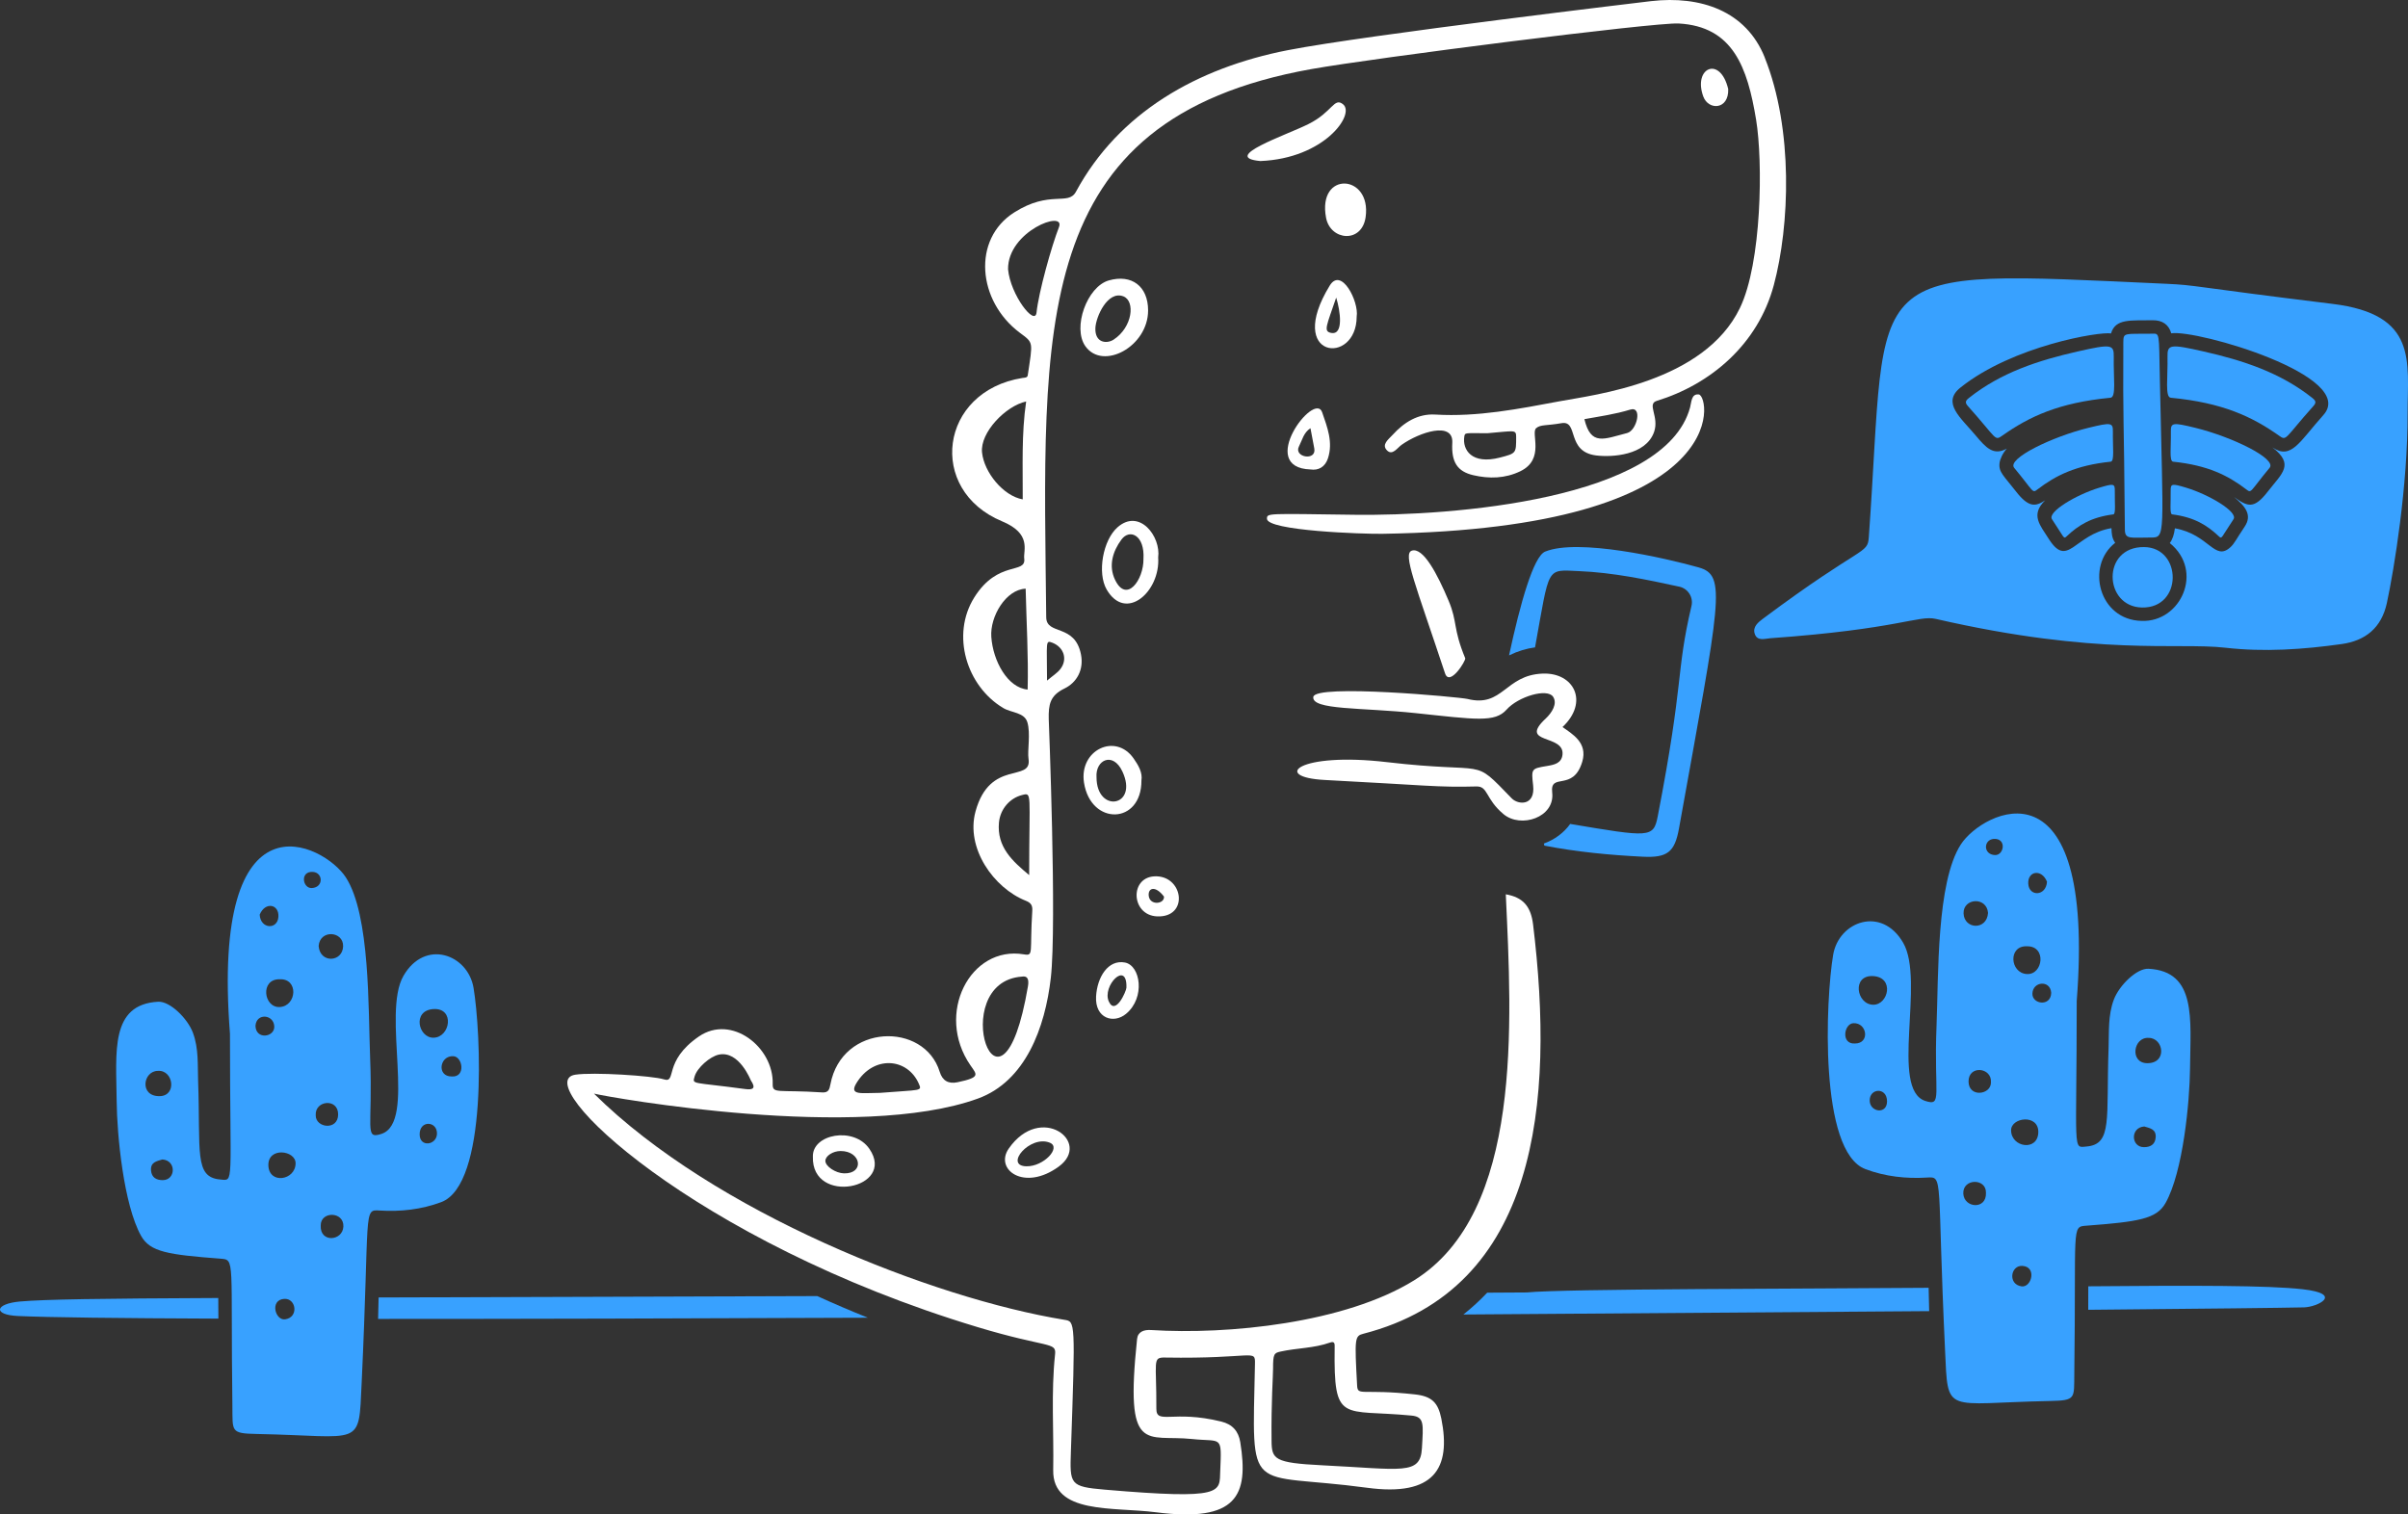 <svg width="345" height="217" viewBox="0 0 345 217" fill="none" xmlns="http://www.w3.org/2000/svg">
<rect x="0" y="0" width="345" height="217" fill="#333333" stroke="none"/>
<path d="M31.272 185.986C14.27 186.062 6.428 186.177 2.883 186.486C-0.743 186.803 -1.062 188.4 2.574 188.567C6.877 188.766 17.059 188.886 31.288 188.942C31.285 187.857 31.279 186.863 31.272 185.986Z" fill="#38A1FF"/>
<path d="M329.863 184.726C324.909 184.174 314.44 184.176 299.195 184.311L299.186 187.675C315.898 187.524 327.161 187.398 330.093 187.329C332.001 187.284 335.904 185.399 329.863 184.726Z" fill="#38A1FF"/>
<path d="M218.755 185.19L213.075 185.224C212.022 186.337 210.887 187.382 209.664 188.351L276.397 187.868L276.319 184.525C258.599 184.678 223.975 184.653 218.755 185.19Z" fill="#38A1FF"/>
<path d="M117.089 185.711L54.244 185.909L54.171 188.983C74.328 188.986 98.623 188.921 124.338 188.813C121.881 187.826 119.459 186.789 117.089 185.709V185.711Z" fill="#38A1FF"/>
<path d="M49.55 125.718C53.061 131.14 52.747 144.606 53.033 151.687C53.435 161.617 52.137 163.297 54.658 162.469C59.724 160.801 54.667 145.263 57.805 139.825C60.881 134.49 67.029 136.724 67.845 141.54C68.906 147.803 69.928 169.75 63.205 172.254C60.368 173.31 57.391 173.641 54.393 173.452C51.996 173.3 52.98 173.306 51.816 198.142C51.374 207.565 52.031 205.766 36.796 205.469C33.006 205.396 33.34 205.112 33.295 201.507C33.023 180.29 33.733 180.516 31.575 180.35C24.091 179.777 21.517 179.402 20.219 177.091C17.707 172.619 16.756 162.578 16.714 157.755C16.652 150.762 15.745 143.901 22.667 143.535C24.348 143.446 26.869 145.922 27.634 147.961C28.488 150.237 28.302 152.59 28.384 154.886C28.746 165.049 27.791 168.679 31.548 169.005C33.583 169.182 32.948 170.065 32.948 148.133C30.184 112.558 46.451 120.927 49.55 125.718ZM49.158 135.604C49.234 133.412 45.852 133.148 45.653 135.531C45.823 138.068 49.078 137.891 49.158 135.604ZM62.113 148.69C64.526 148.644 65.191 144.4 62.102 144.586C59.012 144.772 59.935 148.73 62.113 148.69ZM39.888 131.367C40.007 129.545 37.992 129.157 37.207 131.056C37.318 133.141 39.766 133.248 39.888 131.367ZM40.087 144.293C42.535 144.153 42.809 140.176 40.058 140.316C37.236 140.276 37.764 144.427 40.087 144.293ZM22.862 157.065C25.387 157.034 24.855 153.274 22.617 153.442C20.487 153.455 19.936 157.1 22.862 157.065ZM49.196 175.749C49.295 173.557 45.91 173.513 45.95 175.617C45.834 178.111 49.103 177.836 49.196 175.749ZM44.664 127.245C46.383 127.171 46.307 125.039 44.844 124.935C42.944 124.8 43.344 127.302 44.664 127.245ZM48.446 159.683C48.457 157.318 45.103 157.65 45.235 159.798C45.186 161.61 48.435 162.048 48.446 159.683ZM42.351 166.697C42.373 164.807 38.349 164.299 38.452 167.01C38.554 169.721 42.322 169.147 42.351 166.697ZM64.941 151.337C62.959 151.25 62.546 154.261 64.726 154.245C66.763 154.378 66.299 151.399 64.941 151.337ZM21.635 167.687C21.709 168.75 22.435 169.098 23.311 169.098C25.19 169.098 25.297 166.269 23.267 166.136C22.411 166.383 21.557 166.54 21.637 167.687H21.635ZM39.297 147.102C39.255 145.34 36.727 145.097 36.602 146.989C36.655 149.012 39.333 148.633 39.297 147.102ZM40.854 189.042C42.84 188.759 42.435 186.009 40.731 186.111C38.616 186.239 39.417 189.246 40.854 189.042ZM62.606 162.474C62.681 160.625 60.107 160.443 60.123 162.553C60.136 164.445 62.541 164.091 62.606 162.474Z" fill="#38A1FF"/>
<path d="M297.538 143.408C297.538 165.339 296.903 164.457 298.938 164.281C302.693 163.955 301.74 160.324 302.101 150.161C302.184 147.865 301.997 145.513 302.852 143.237C303.617 141.199 306.137 138.723 307.819 138.81C314.741 139.176 313.834 146.037 313.772 153.03C313.73 157.855 312.777 167.895 310.267 172.367C308.969 174.677 306.395 175.05 298.911 175.626C296.751 175.791 297.463 175.564 297.191 196.782C297.145 200.386 297.479 200.67 293.69 200.744C278.454 201.041 279.113 202.84 278.67 193.418C277.503 168.581 278.489 168.576 276.092 168.727C273.095 168.916 270.116 168.585 267.281 167.529C260.558 165.027 261.578 143.08 262.64 136.815C263.456 131.997 269.603 129.765 272.68 135.1C275.818 140.54 270.764 156.076 275.828 157.744C278.349 158.574 277.051 156.892 277.452 146.962C277.739 139.881 277.425 126.415 280.935 120.993C284.037 116.202 300.302 107.832 297.538 143.408ZM284.831 130.807C284.63 128.423 281.247 128.687 281.326 130.879C281.406 133.166 284.663 133.343 284.831 130.807ZM268.38 139.861C265.291 139.675 265.955 143.919 268.369 143.965C270.545 144.005 271.47 140.047 268.38 139.861ZM293.277 126.331C292.492 124.432 290.475 124.818 290.596 126.643C290.718 128.523 293.166 128.416 293.277 126.331ZM290.426 135.591C287.675 135.451 287.949 139.428 290.396 139.568C292.72 139.701 293.248 135.55 290.426 135.591ZM307.866 148.717C305.628 148.55 305.095 152.309 307.622 152.34C310.548 152.375 309.997 148.73 307.866 148.717ZM284.533 170.892C284.571 168.789 281.187 168.832 281.287 171.025C281.382 173.111 284.65 173.388 284.533 170.892ZM285.639 120.208C284.177 120.312 284.101 122.444 285.82 122.519C287.14 122.575 287.54 120.073 285.639 120.208ZM285.249 155.071C285.38 152.923 282.027 152.592 282.038 154.957C282.049 157.322 285.298 156.881 285.249 155.071ZM292.032 162.283C292.134 159.572 288.111 160.08 288.133 161.97C288.162 164.419 291.93 164.994 292.032 162.283ZM265.758 149.518C267.938 149.534 267.525 146.523 265.543 146.61C264.185 146.67 263.721 149.649 265.758 149.518ZM307.218 161.411C305.188 161.544 305.296 164.373 307.174 164.373C308.051 164.373 308.777 164.026 308.85 162.962C308.929 161.817 308.076 161.659 307.22 161.411H307.218ZM293.881 142.263C293.757 140.371 291.229 140.613 291.187 142.375C291.151 143.907 293.828 144.285 293.881 142.263ZM289.752 181.386C288.049 181.284 287.644 184.034 289.63 184.318C291.067 184.523 291.868 181.514 289.752 181.386ZM270.36 157.826C270.375 155.716 267.801 155.9 267.878 157.748C267.943 159.363 270.347 159.716 270.36 157.826Z" fill="#38A1FF"/>
<path d="M334.206 43.546C313.584 41.012 314.734 40.864 310.444 40.667C265.516 38.617 270.583 37.667 267.748 76.984C267.567 79.495 266.938 77.952 252.63 88.618C251.914 89.152 251.071 89.804 251.406 90.821C251.768 91.919 252.865 91.506 253.63 91.451C272.107 90.133 274.856 88.11 277.343 88.68C300.676 94.037 311.964 92.025 318.792 92.806C324.418 93.45 329.974 93.061 335.507 92.283C338.844 91.815 341.192 90.018 341.973 86.399C343.014 81.574 344.972 69.603 344.947 59.186C344.929 51.79 346.468 45.054 334.206 43.546ZM332.872 59.476C329.467 63.268 328.28 65.943 325.582 64.111C328.757 66.578 326.968 67.793 324.947 70.391C322.928 73.013 322.037 72.614 320.071 71.212C321.65 72.518 322.738 73.765 321.599 75.46C320.384 77.272 320.148 77.859 319.584 78.384C317.278 80.522 316.548 76.58 311.603 75.7C311.484 76.607 311.269 77.282 310.871 77.816C315.816 81.812 312.452 89.188 306.822 88.966C300.7 88.824 298.796 81.093 303.047 77.778C302.574 77.106 302.536 76.438 302.516 75.678C297.144 76.572 296.265 81.588 293.473 77.126C292.302 75.258 290.868 73.792 293.009 71.695C291.643 72.59 290.663 72.783 288.807 70.385C287.098 68.179 286.324 67.653 286.479 66.356C286.549 65.775 286.939 64.921 287.521 64.279C285.627 65.333 284.555 64.182 283.062 62.4C280.933 59.854 278.128 57.713 280.899 55.517C288.411 49.533 300.844 47.488 302.452 47.776C303.084 45.591 305.349 45.953 308.374 45.888C309.812 45.857 310.732 46.517 311.079 47.757C314.785 47.197 337.879 53.897 332.872 59.476Z" fill="#38A1FF"/>
<path d="M308.135 77.022C305.26 77.016 304.449 77.333 304.436 75.897C304.292 58.13 304.148 61.449 304.214 49.01C304.221 47.594 304.418 47.877 308.246 47.816C309.469 47.796 309.305 47.452 309.447 54.359C309.913 76.965 310.316 77.027 308.135 77.022Z" fill="#38A1FF"/>
<path d="M302.844 51.111C302.784 54.152 303.226 56.91 302.372 56.992C294.971 57.697 290.736 59.696 286.903 62.4C285.729 63.228 286.165 62.904 281.954 58.194C281.518 57.708 281.565 57.442 282.089 57.027C286.685 53.376 292.032 51.638 297.693 50.356C302.445 49.28 302.879 49.331 302.844 51.111Z" fill="#38A1FF"/>
<path d="M306.866 87.049C301.393 86.921 301.074 78.326 307.189 78.386C312.658 78.44 312.76 87.185 306.866 87.049Z" fill="#38A1FF"/>
<path d="M310.544 51.111C310.604 54.152 310.163 56.91 311.017 56.992C318.417 57.697 322.653 59.696 326.486 62.4C327.66 63.228 327.224 62.904 331.435 58.194C331.871 57.708 331.824 57.442 331.3 57.027C326.703 53.376 321.357 51.638 315.696 50.356C310.944 49.28 310.508 49.331 310.543 51.111H310.544Z" fill="#38A1FF"/>
<path d="M302.72 61.85C302.68 64.077 302.978 66.092 302.401 66.153C297.392 66.679 294.528 68.133 291.93 70.114C291.134 70.721 291.437 70.48 288.578 67.036C287.489 65.723 294.016 62.573 299.234 61.297C302.45 60.51 302.744 60.548 302.72 61.85Z" fill="#38A1FF"/>
<path d="M311.026 61.85C311.066 64.077 310.769 66.092 311.346 66.153C316.355 66.679 319.219 68.133 321.817 70.114C322.612 70.721 322.309 70.48 325.168 67.036C326.258 65.723 319.73 62.573 314.513 61.297C311.296 60.51 311.002 60.548 311.026 61.85Z" fill="#38A1FF"/>
<path d="M302.994 70.314C302.967 72.068 303.155 73.657 302.786 73.703C299.599 74.107 297.779 75.265 296.125 76.82C295.617 77.297 295.809 77.108 293.993 74.398C293.295 73.359 297.483 70.875 300.773 69.881C302.819 69.262 303.009 69.289 302.992 70.314H302.994Z" fill="#38A1FF"/>
<path d="M310.999 70.314C311.026 72.068 310.838 73.657 311.207 73.703C314.394 74.107 316.214 75.265 317.868 76.82C318.376 77.297 318.184 77.108 320 74.398C320.697 73.359 316.51 70.875 313.22 69.881C311.174 69.262 310.984 69.289 311.001 70.314H310.999Z" fill="#38A1FF"/>
<path d="M243.367 81.303C238.46 79.924 226.093 77.11 221.376 79.038C219.702 79.722 217.811 86.459 216.204 93.907C217.475 93.288 218.729 92.919 219.93 92.759C222.06 81.03 221.453 81.634 226.211 81.833C231.084 82.035 235.85 83.027 240.6 84.063C241.854 84.336 242.635 85.583 242.343 86.827C240.063 96.544 241.343 97.17 237.506 116.976C236.902 120.093 236.337 119.968 224.965 118.059C224.068 119.319 222.76 120.295 221.193 120.869L221.263 121.167C225.909 122.071 230.68 122.524 235.364 122.755C238.866 122.928 239.939 122.116 240.551 118.719C246.489 85.731 247.434 82.446 243.367 81.303Z" fill="#38A1FF"/>
<path d="M252.834 8.22C250.16 1.553 243.652 -0.65 236.56 0.16C236.522 0.167 195.642 5.012 184.494 7.192C171.544 9.724 160.305 16.097 154.151 27.476C153.04 29.534 150.438 27.185 145.305 30.442C139.256 34.284 140.044 43.124 146.097 47.668C148.102 49.169 147.983 48.859 147.247 53.782C147.193 54.143 146.782 54.112 146.504 54.154C134.575 56.053 132.766 70.213 143.573 74.699C147.855 76.476 146.594 78.876 146.744 80.034C147.036 82.337 142.996 80.186 139.601 85.583C136.207 90.98 138.503 98.334 143.744 101.454C144.911 102.153 146.765 102.057 147.196 103.497C147.676 105.094 147.18 107.581 147.357 108.714C147.908 112.215 141.838 108.679 139.765 116.272C138.33 121.53 142.359 127.238 146.977 129.071C147.724 129.366 147.947 129.747 147.897 130.512C147.512 136.514 148.151 136.99 146.696 136.746C139.011 135.448 133.947 145.27 139.038 152.648C139.958 153.983 140.546 154.363 137.191 155.07C135.875 155.346 135.022 154.847 134.632 153.573C132.434 146.388 120.617 146.627 118.973 155.381C118.841 156.064 118.726 156.59 117.795 156.528C111.423 156.105 110.665 156.794 110.707 155.299C110.849 150.044 104.804 145.296 100.125 148.517C94.926 152.095 97.038 155.268 95.096 154.651C93.499 154.145 84.933 153.591 82.401 153.993C75.737 155.061 99.291 177.863 140.039 190.15C150.132 193.194 151.357 192.242 151.163 194.046C150.573 199.568 150.997 205.116 150.896 210.649C150.785 217.009 159.458 215.9 165.604 216.687C177.284 218.18 178.919 214.254 177.698 206.651C177.444 205.074 176.583 204.087 174.978 203.692C168.043 201.981 165.661 204.198 165.674 201.831C165.708 194.996 165.062 194.488 166.913 194.519C179.693 194.731 179.847 193.218 179.801 195.43C179.408 214.886 178.488 210.829 195.852 213.174C205.492 214.476 207.928 210.396 206.504 203.275C206.038 200.948 205.115 200.067 202.736 199.801C195.197 198.966 194.523 200.089 194.439 198.554C194.065 191.688 194.089 191.429 195.348 191.104C220.335 184.647 222.763 157.992 219.645 132.442C219.322 129.812 218.156 128.562 215.739 128.143C216.586 146.485 218.236 173.748 202.608 183.451C192.707 189.6 175.894 191.273 164.923 190.576C163.899 190.51 163.023 190.805 162.91 191.868C161.152 208.645 164.191 205.498 170.787 206.192C175.073 206.642 175.046 205.527 174.826 210.775C174.701 213.83 175.5 214.921 158.302 213.449C153.242 213.016 153.27 212.692 153.434 207.876C154.076 189.192 154.058 189.365 152.51 189.112C133.628 186.033 102.261 173.698 85.098 156.699C87.445 157.274 123.109 163.592 140.115 157.406C146.912 154.933 149.739 147.27 150.555 140.1C151.426 132.438 150.256 103.077 150.256 103.026C150.212 100.966 150.425 99.663 152.503 98.658C154.292 97.789 155.301 95.956 154.874 93.775C153.998 89.296 149.922 91.076 149.894 88.443C149.478 47.077 147.238 17.149 187.884 9.899C196.924 8.288 237.071 3.179 240.507 3.366C248.303 3.792 250.362 9.66 251.6 17.145C252.6 23.194 252.412 37.652 249.283 44.132C244.147 54.767 228.477 56.557 223.473 57.493C217.579 58.594 211.703 59.761 205.637 59.401C203.136 59.252 201.157 60.519 199.518 62.318C198.937 62.955 197.886 63.696 198.722 64.539C199.496 65.318 200.204 64.166 200.816 63.733C203.379 61.921 208.251 60.324 208.074 63.452C207.92 66.22 208.809 67.563 211.082 68.09C213.357 68.616 215.635 68.574 217.809 67.529C221.4 65.803 219.275 62.045 220.091 61.349C220.73 60.805 221.58 61.014 223.712 60.636C226.213 60.189 224.355 64.703 228.661 65.257C230.929 65.544 235.781 65.264 236.976 61.917C237.769 59.694 235.895 57.892 237.369 57.438C245.061 55.082 251.861 49.363 254.139 40.85C256.414 32.352 256.969 18.546 252.827 8.222L252.834 8.22ZM146.528 71.555C143.753 71.066 140.999 67.702 140.698 64.83C140.402 61.97 144.095 58.156 147.019 57.526C146.335 62.212 146.552 66.882 146.528 71.555ZM147.233 98.805C144.378 98.559 142.264 94.732 142.026 91.24C141.829 88.341 144.108 84.465 146.948 84.35C147.056 89.172 147.357 93.984 147.233 98.805ZM147.452 125.388C145.031 123.376 142.808 121.353 143.122 117.868C143.299 115.942 144.664 114.363 146.431 113.919C147.908 113.546 147.452 113.508 147.452 125.388ZM182.395 196.105C182.389 194.011 182.535 193.866 183.47 193.66C185.81 193.143 188.249 193.192 190.534 192.378C191.267 192.118 191.226 192.586 191.219 193.085C191.073 204.111 192.274 201.866 202.232 202.833C204.107 203.013 203.917 204.056 203.722 207.523C203.503 211.423 200.874 210.518 189.445 209.957C182.541 209.615 182.21 209.082 182.179 206.465C182.114 200.926 182.398 197.147 182.395 196.105ZM106.77 156.047C99.064 155.002 99.181 155.441 99.515 154.256C99.869 152.996 101.731 151.374 102.991 151.111C105.897 150.509 107.547 154.766 107.574 154.804C108.305 155.894 107.963 156.209 106.77 156.047ZM126.09 156.592C123.496 156.592 121.607 157.018 122.688 155.221C125.139 151.157 130.019 151.559 131.647 155.294C132.12 156.384 131.99 156.117 126.09 156.592ZM147.278 141.323C143.344 164.432 135.404 140.713 146.42 139.934C147.174 139.799 147.459 140.263 147.278 141.323ZM150.789 92.098C152.435 92.749 153.001 94.496 151.904 95.887C151.462 96.446 150.813 96.844 150.011 97.522C150.011 91.99 149.734 91.679 150.789 92.098ZM151.72 32.547C150.65 35.284 148.814 41.858 148.507 44.779C148.292 46.805 144.756 42.25 144.427 38.581C144.365 33.108 152.713 30.004 151.72 32.547ZM214.917 65.559C210.823 66.626 209.499 64.415 209.795 62.553C209.888 61.95 209.906 62.074 213.105 62.074C216.976 61.759 217.223 61.502 217.223 62.6C217.219 64.949 217.258 64.949 214.917 65.559ZM233.13 62.047C229.791 62.902 227.937 63.942 227 60.058C229.202 59.663 231.421 59.352 233.561 58.693C235.359 58.136 234.526 61.684 233.13 62.047Z" fill="white"/>
<path d="M223.864 104.175C225.253 105.169 227.504 106.409 226.697 109.135C225.396 113.524 222.04 110.6 222.387 113.561C222.805 117.131 217.891 118.732 215.41 116.654C212.792 114.464 213.225 112.643 211.535 112.689C205.936 112.842 204.255 112.51 189.812 111.76C182.108 111.359 185.987 107.718 198.702 109.204C213.698 110.957 210.711 108.339 216.588 114.393C217.519 115.352 219.987 115.494 219.654 112.536C219.386 110.136 219.386 110.127 221.651 109.754C222.675 109.584 223.72 109.373 223.86 108.146C224.205 105.142 217.466 106.689 221.451 102.964C222.347 102.127 223.177 100.819 222.513 99.832C221.666 98.574 217.519 99.801 215.848 101.682C214.178 103.563 211.411 103.088 202.787 102.177C195.126 101.369 187.91 101.755 188.16 99.86C188.41 97.964 209.185 99.885 210.248 100.151C215.335 101.424 215.617 96.717 221.034 96.517C225.525 96.349 227.685 100.593 223.862 104.178L223.864 104.175Z" fill="white"/>
<path d="M194.083 73.761C207.86 73.945 238.526 71.656 242.139 58.392C242.35 57.613 242.308 56.4 243.389 56.519C245.014 56.699 248.681 75.689 198.054 76.488C195.334 76.532 181.468 76.059 181.519 74.316C181.542 73.513 181.499 73.593 194.083 73.761Z" fill="white"/>
<path d="M209.926 94.317C208.139 89.995 208.844 89.166 207.555 86.1C205.927 82.224 203.902 78.397 202.283 78.899C200.929 79.32 202.802 83.713 207.031 96.471C207.688 98.456 210.058 94.636 209.926 94.317Z" fill="white"/>
<path d="M164.491 44.471C164.498 49.66 158.02 53.134 155.509 49.615C153.62 46.966 155.739 41.066 158.865 40.18C162.151 39.248 164.487 41.028 164.491 44.471ZM156.937 47.024C156.862 49.15 158.573 49.303 159.553 48.662C162.276 46.884 162.674 43.135 160.953 42.465C158.688 41.582 156.993 45.423 156.937 47.024Z" fill="white"/>
<path d="M165.935 79.875C166.261 84.772 161.294 89.186 158.554 84.469C157.181 82.103 158.012 77.379 160.128 75.538C163.26 72.812 166.342 76.869 165.935 79.875ZM163.826 80.097C164.034 76.681 161.864 75.711 160.679 77.302C159.394 79.03 158.808 81.095 159.752 83.07C161.393 86.51 163.866 83.083 163.826 80.097Z" fill="white"/>
<path d="M180.573 23.074C174.786 22.54 184.279 19.367 187.442 17.788C190.94 16.042 191.124 13.881 192.433 14.952C194.187 16.388 189.731 22.712 180.573 23.074Z" fill="white"/>
<path d="M163.536 111.834C163.567 118.164 156.285 118.351 155.309 112.149C154.573 107.483 159.808 104.943 162.417 108.675C163.094 109.644 163.722 110.702 163.536 111.834ZM157.101 111.366C157.108 116.605 163.164 115.6 160.811 110.549C159.46 107.65 156.92 108.879 157.101 111.366Z" fill="white"/>
<path d="M116.463 165.746C116.344 162.504 122.323 161.357 124.559 164.614C128.471 170.315 116.262 172.765 116.463 165.746ZM120.435 164.925C119.338 164.925 118.248 165.635 118.253 166.342C118.259 167.128 119.723 168.095 120.917 168.126C123.892 168.204 123.411 164.925 120.435 164.925Z" fill="white"/>
<path d="M194.375 45.361C194.368 52.446 184.08 51.437 190.513 40.924C192.187 38.188 194.719 43.235 194.375 45.361ZM191.44 42.639C190.044 46.727 189.593 47.462 190.682 47.694C192.575 48.096 192.01 44.465 191.44 42.639Z" fill="white"/>
<path d="M151.711 167.139C146.762 170.782 142.428 167.58 144.529 164.568C149.096 158.019 156.479 163.629 151.711 167.139ZM147.054 167.115C149.52 167.168 152.099 164.421 150.409 163.734C147.578 162.582 143.801 167.046 147.054 167.115Z" fill="white"/>
<path d="M195.657 31.107C195.122 34.914 190.613 34.492 189.989 31.207C188.704 24.445 196.527 24.916 195.657 31.107Z" fill="white"/>
<path d="M187.765 67.267C179.954 67.014 188.351 55.955 189.425 59.068C190.153 61.182 191.022 63.37 190.255 65.684C189.839 66.939 188.87 67.434 187.765 67.267ZM187.754 61.357C186.769 61.99 186.575 63.053 186.108 63.959C185.299 65.526 188.643 66.112 188.302 64.263C188.125 63.303 187.942 62.347 187.754 61.357Z" fill="white"/>
<path d="M157.037 142.794C157.185 140.023 158.757 137.456 161.174 137.917C163.406 138.343 164.129 142.936 161.34 145.263C159.551 146.756 156.869 145.922 157.037 142.794ZM161.386 141.516C161.506 137.509 157.84 141.287 158.868 143.512C159.818 145.565 161.369 142.03 161.386 141.516Z" fill="white"/>
<path d="M165.819 131.307C161.948 131.176 161.783 125.412 165.743 125.565C169.591 125.714 170.264 131.457 165.819 131.307ZM166.77 128.471C165.558 126.877 164.503 127.196 164.573 128.287C164.668 129.783 166.844 129.589 166.77 128.471Z" fill="white"/>
<path d="M247.604 12.759C247.712 15.752 244.771 15.845 244.033 13.826C242.531 9.721 246.45 7.911 247.604 12.759Z" fill="white"/>
</svg>
